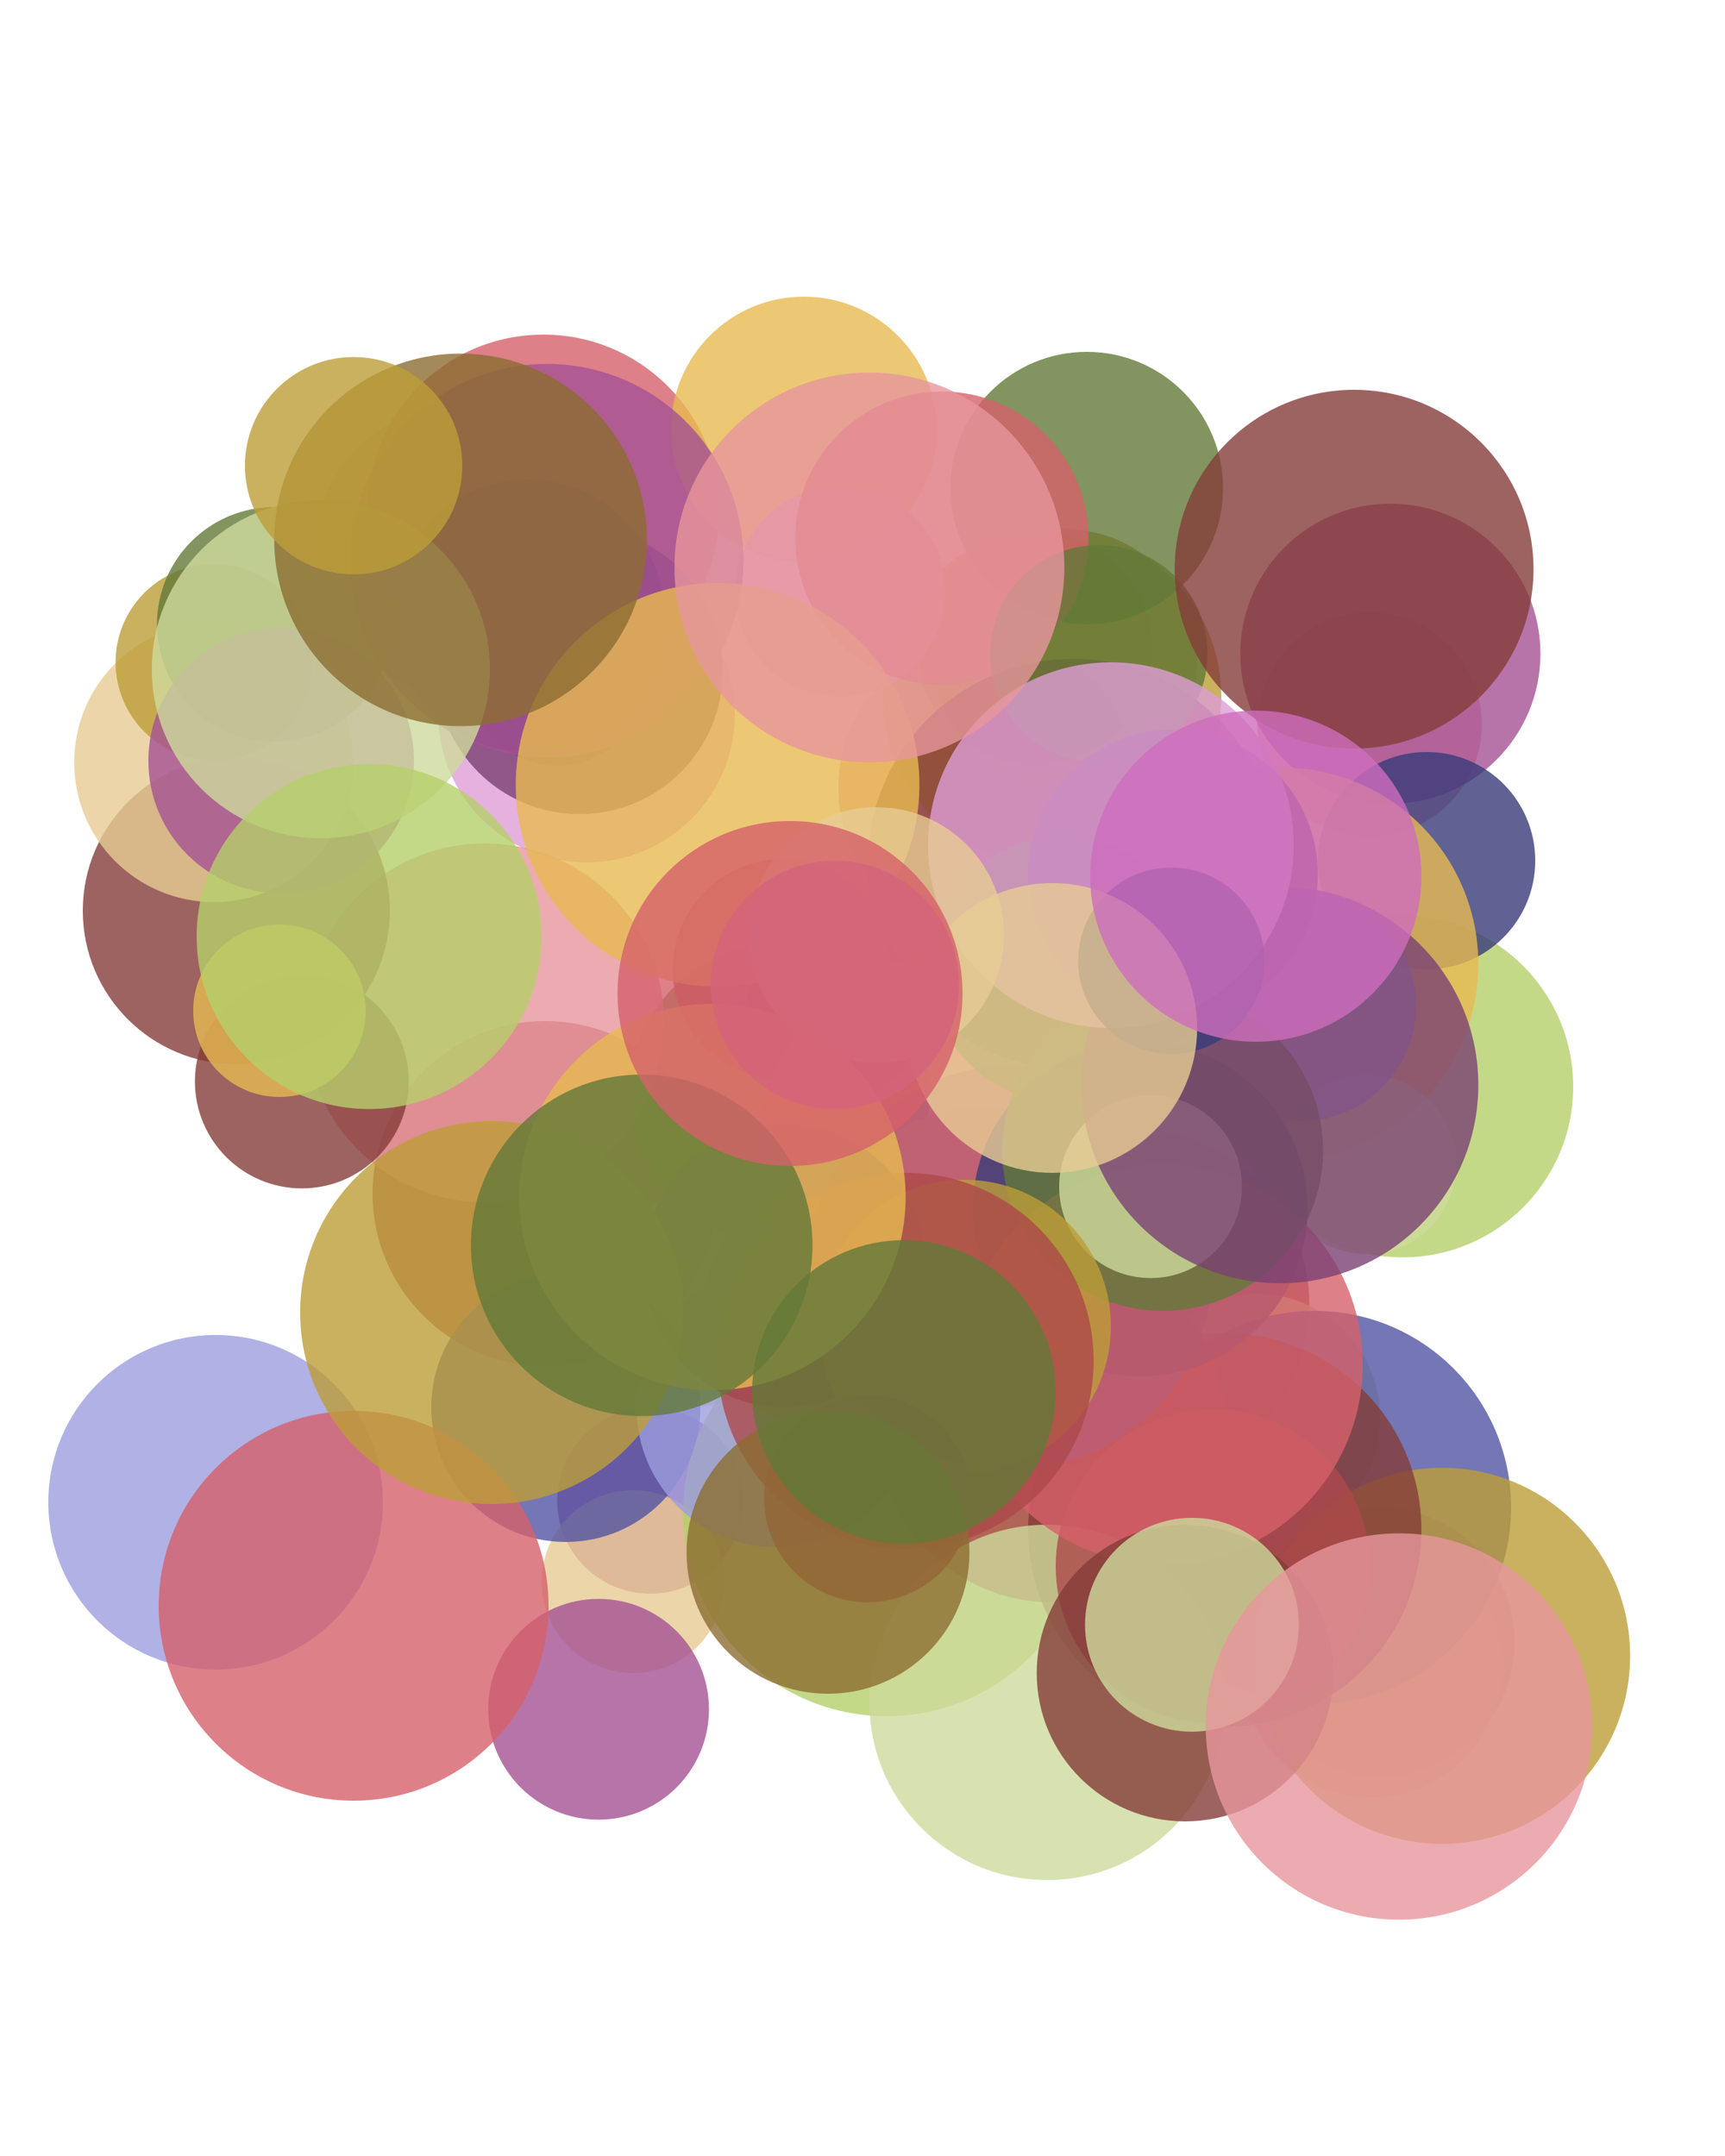 
        <svg
        xmlns="http://www.w3.org/2000/svg"
        viewBox="0 0 1000 1000"
        width="800" stroke="black" stroke-width="4">
        <filter id='shadow' color-interpolation-filters="sRGB">
            <feDropShadow dx="2" dy="2" stdDeviation="2" flood-opacity="0.4"/>
        </filter>
        <filter id='shadow2' color-interpolation-filters="sRGB">
            <feDropShadow dx="0" dy="0" stdDeviation="5.5" flood-opacity="0.8"/>
        </filter>
        <g fill="none" stroke="black" stroke-width="4">
    
        
        
        
        
        
        
        
        
        
        
        
        
        
        
        
        
        
        
        
        
        
        
        
        
        
        
        
        
        
        
        
        
        
        
        
        
        
        
        
        
        
        
        
        
        
        
        
        
        
        
        
        
        
        
        
        
        
        
        
        
        
        
        
        
        
        
        
        
        
        
        
        
        
        
        
        
        
        
        
        
        
        
        
        
        
        
        
        
        
        
        
        
        
        
        
        
        
        
        
        
        <circle cx="316" cy="567" r="100" fill="#ad494a" stroke="none" fill-opacity="0.8" filter="url(#shadow)" />
        
        <circle cx="401" cy="630" r="61" fill="#cedb9c" stroke="none" fill-opacity="0.8" filter="url(#shadow)" />
        
        <circle cx="573" cy="332" r="87" fill="#e7969c" stroke="none" fill-opacity="0.8" filter="url(#shadow)" />
        
        <circle cx="658" cy="631" r="101" fill="#843c39" stroke="none" fill-opacity="0.8" filter="url(#shadow)" />
        
        <circle cx="377" cy="745" r="54" fill="#a55194" stroke="none" fill-opacity="0.8" filter="url(#shadow)" />
        
        <circle cx="813" cy="505" r="99" fill="#b5cf6b" stroke="none" fill-opacity="0.8" filter="url(#shadow)" />
        
        <circle cx="613" cy="814" r="94" fill="" stroke="none" fill-opacity="0.8" filter="url(#shadow)" />
        
        <circle cx="340" cy="289" r="86" fill="#de9ed6" stroke="none" fill-opacity="0.8" filter="url(#shadow)" />
        
        <circle cx="600" cy="251" r="68" fill="#ad494a" stroke="none" fill-opacity="0.8" filter="url(#shadow)" />
        
        <circle cx="273" cy="213" r="118" fill="" stroke="none" fill-opacity="0.8" filter="url(#shadow)" />
        
        <circle cx="452" cy="509" r="87" fill="#637939" stroke="none" fill-opacity="0.8" filter="url(#shadow)" />
        
        <circle cx="800" cy="827" r="78" fill="#a55194" stroke="none" fill-opacity="0.8" filter="url(#shadow)" />
        
        <circle cx="147" cy="773" r="79" fill="" stroke="none" fill-opacity="0.8" filter="url(#shadow)" />
        
        <circle cx="794" cy="295" r="65" fill="#e7969c" stroke="none" fill-opacity="0.8" filter="url(#shadow)" />
        
        <circle cx="281" cy="468" r="104" fill="#e7969c" stroke="none" fill-opacity="0.8" filter="url(#shadow)" />
        
        <circle cx="728" cy="697" r="72" fill="#cedb9c" stroke="none" fill-opacity="0.8" filter="url(#shadow)" />
        
        <circle cx="267" cy="194" r="84" fill="#e7cb94" stroke="none" fill-opacity="0.8" filter="url(#shadow)" />
        
        <circle cx="323" cy="268" r="51" fill="#a55194" stroke="none" fill-opacity="0.8" filter="url(#shadow)" />
        
        <circle cx="571" cy="457" r="78" fill="" stroke="none" fill-opacity="0.8" filter="url(#shadow)" />
        
        <circle cx="618" cy="258" r="76" fill="#8c6d31" stroke="none" fill-opacity="0.8" filter="url(#shadow)" />
        
        <circle cx="137" cy="403" r="89" fill="#843c39" stroke="none" fill-opacity="0.8" filter="url(#shadow)" />
        
        <circle cx="610" cy="279" r="98" fill="#bd9e39" stroke="none" fill-opacity="0.8" filter="url(#shadow)" />
        
        <circle cx="454" cy="437" r="64" fill="#ad494a" stroke="none" fill-opacity="0.8" filter="url(#shadow)" />
        
        <circle cx="124" cy="317" r="81" fill="#e7cb94" stroke="none" fill-opacity="0.8" filter="url(#shadow)" />
        
        <circle cx="367" cy="792" r="53" fill="#e7cb94" stroke="none" fill-opacity="0.8" filter="url(#shadow)" />
        
        <circle cx="514" cy="752" r="118" fill="#b5cf6b" stroke="none" fill-opacity="0.8" filter="url(#shadow)" />
        
        <circle cx="328" cy="691" r="78" fill="#5254a3" stroke="none" fill-opacity="0.8" filter="url(#shadow)" />
        
        <circle cx="315" cy="171" r="102" fill="#d6616b" stroke="none" fill-opacity="0.8" filter="url(#shadow)" />
        
        <circle cx="124" cy="259" r="57" fill="#bd9e39" stroke="none" fill-opacity="0.8" filter="url(#shadow)" />
        
        <circle cx="567" cy="603" r="86" fill="#e7ba52" stroke="none" fill-opacity="0.8" filter="url(#shadow)" />
        
        <circle cx="159" cy="237" r="68" fill="#637939" stroke="none" fill-opacity="0.8" filter="url(#shadow)" />
        
        <circle cx="466" cy="124" r="77" fill="#e7ba52" stroke="none" fill-opacity="0.8" filter="url(#shadow)" />
        
        <circle cx="125" cy="746" r="97" fill="#9c9ede" stroke="none" fill-opacity="0.8" filter="url(#shadow)" />
        
        <circle cx="795" cy="841" r="76" fill="#e7969c" stroke="none" fill-opacity="0.8" filter="url(#shadow)" />
        
        <circle cx="552" cy="473" r="74" fill="" stroke="none" fill-opacity="0.8" filter="url(#shadow)" />
        
        <circle cx="450" cy="691" r="81" fill="#9c9ede" stroke="none" fill-opacity="0.8" filter="url(#shadow)" />
        
        <circle cx="762" cy="749" r="114" fill="#5254a3" stroke="none" fill-opacity="0.8" filter="url(#shadow)" />
        
        <circle cx="806" cy="254" r="87" fill="#a55194" stroke="none" fill-opacity="0.8" filter="url(#shadow)" />
        
        <circle cx="479" cy="633" r="71" fill="#bd9e39" stroke="none" fill-opacity="0.8" filter="url(#shadow)" />
        
        <circle cx="610" cy="703" r="101" fill="#ad494a" stroke="none" fill-opacity="0.8" filter="url(#shadow)" />
        
        <circle cx="836" cy="835" r="109" fill="#bd9e39" stroke="none" fill-opacity="0.8" filter="url(#shadow)" />
        
        <circle cx="827" cy="374" r="63" fill="#393b79" stroke="none" fill-opacity="0.8" filter="url(#shadow)" />
        
        <circle cx="175" cy="502" r="62" fill="#843c39" stroke="none" fill-opacity="0.8" filter="url(#shadow)" />
        
        <circle cx="306" cy="232" r="79" fill="#393b79" stroke="none" fill-opacity="0.8" filter="url(#shadow)" />
        
        <circle cx="336" cy="264" r="83" fill="#7b4173" stroke="none" fill-opacity="0.8" filter="url(#shadow)" />
        
        <circle cx="710" cy="762" r="114" fill="#843c39" stroke="none" fill-opacity="0.8" filter="url(#shadow)" />
        
        <circle cx="483" cy="463" r="51" fill="#843c39" stroke="none" fill-opacity="0.8" filter="url(#shadow)" />
        
        <circle cx="718" cy="427" r="59" fill="#e7969c" stroke="none" fill-opacity="0.8" filter="url(#shadow)" />
        
        <circle cx="743" cy="434" r="114" fill="#e7ba52" stroke="none" fill-opacity="0.8" filter="url(#shadow)" />
        
        <circle cx="586" cy="610" r="117" fill="#5254a3" stroke="none" fill-opacity="0.8" filter="url(#shadow)" />
        
        <circle cx="487" cy="218" r="61" fill="#de9ed6" stroke="none" fill-opacity="0.8" filter="url(#shadow)" />
        
        <circle cx="554" cy="543" r="115" fill="#d6616b" stroke="none" fill-opacity="0.8" filter="url(#shadow)" />
        
        <circle cx="607" cy="862" r="103" fill="#cedb9c" stroke="none" fill-opacity="0.8" filter="url(#shadow)" />
        
        <circle cx="622" cy="376" r="119" fill="#843c39" stroke="none" fill-opacity="0.8" filter="url(#shadow)" />
        
        <circle cx="163" cy="316" r="77" fill="#a55194" stroke="none" fill-opacity="0.8" filter="url(#shadow)" />
        
        <circle cx="630" cy="158" r="79" fill="#637939" stroke="none" fill-opacity="0.8" filter="url(#shadow)" />
        
        <circle cx="546" cy="187" r="85" fill="#d6616b" stroke="none" fill-opacity="0.8" filter="url(#shadow)" />
        
        <circle cx="792" cy="550" r="52" fill="#cedb9c" stroke="none" fill-opacity="0.8" filter="url(#shadow)" />
        
        <circle cx="754" cy="458" r="67" fill="#9c9ede" stroke="none" fill-opacity="0.8" filter="url(#shadow)" />
        
        <circle cx="455" cy="609" r="82" fill="#7b4173" stroke="none" fill-opacity="0.8" filter="url(#shadow)" />
        
        <circle cx="703" cy="783" r="91" fill="#ad494a" stroke="none" fill-opacity="0.8" filter="url(#shadow)" />
        
        <circle cx="317" cy="200" r="114" fill="#a55194" stroke="none" fill-opacity="0.8" filter="url(#shadow)" />
        
        <circle cx="616" cy="437" r="77" fill="#637939" stroke="none" fill-opacity="0.8" filter="url(#shadow)" />
        
        <circle cx="661" cy="576" r="97" fill="#393b79" stroke="none" fill-opacity="0.8" filter="url(#shadow)" />
        
        <circle cx="416" cy="330" r="117" fill="#e7ba52" stroke="none" fill-opacity="0.8" filter="url(#shadow)" />
        
        <circle cx="674" cy="666" r="116" fill="#d6616b" stroke="none" fill-opacity="0.8" filter="url(#shadow)" />
        
        <circle cx="674" cy="542" r="93" fill="#637939" stroke="none" fill-opacity="0.8" filter="url(#shadow)" />
        
        <circle cx="186" cy="263" r="98" fill="#cedb9c" stroke="none" fill-opacity="0.8" filter="url(#shadow)" />
        
        <circle cx="667" cy="563" r="53" fill="#cedb9c" stroke="none" fill-opacity="0.8" filter="url(#shadow)" />
        
        <circle cx="637" cy="254" r="63" fill="#637939" stroke="none" fill-opacity="0.8" filter="url(#shadow)" />
        
        <circle cx="742" cy="504" r="115" fill="#7b4173" stroke="none" fill-opacity="0.8" filter="url(#shadow)" />
        
        <circle cx="687" cy="845" r="86" fill="#843c39" stroke="none" fill-opacity="0.8" filter="url(#shadow)" />
        
        <circle cx="347" cy="866" r="64" fill="#a55194" stroke="none" fill-opacity="0.8" filter="url(#shadow)" />
        
        <circle cx="559" cy="644" r="85" fill="#bd9e39" stroke="none" fill-opacity="0.8" filter="url(#shadow)" />
        
        <circle cx="205" cy="806" r="113" fill="#d6616b" stroke="none" fill-opacity="0.8" filter="url(#shadow)" />
        
        <circle cx="680" cy="382" r="84" fill="#7b4173" stroke="none" fill-opacity="0.8" filter="url(#shadow)" />
        
        <circle cx="267" cy="188" r="108" fill="#8c6d31" stroke="none" fill-opacity="0.8" filter="url(#shadow)" />
        
        <circle cx="162" cy="461" r="50" fill="#e7ba52" stroke="none" fill-opacity="0.8" filter="url(#shadow)" />
        
        <circle cx="503" cy="744" r="60" fill="#ad494a" stroke="none" fill-opacity="0.8" filter="url(#shadow)" />
        
        <circle cx="525" cy="664" r="109" fill="#ad494a" stroke="none" fill-opacity="0.8" filter="url(#shadow)" />
        
        <circle cx="285" cy="636" r="111" fill="#bd9e39" stroke="none" fill-opacity="0.8" filter="url(#shadow)" />
        
        <circle cx="763" cy="136" r="56" fill="" stroke="none" fill-opacity="0.8" filter="url(#shadow)" />
        
        <circle cx="644" cy="365" r="106" fill="#de9ed6" stroke="none" fill-opacity="0.8" filter="url(#shadow)" />
        
        <circle cx="691" cy="817" r="62" fill="#cedb9c" stroke="none" fill-opacity="0.8" filter="url(#shadow)" />
        
        <circle cx="679" cy="432" r="54" fill="#393b79" stroke="none" fill-opacity="0.8" filter="url(#shadow)" />
        
        <circle cx="508" cy="417" r="74" fill="#e7cb94" stroke="none" fill-opacity="0.8" filter="url(#shadow)" />
        
        <circle cx="205" cy="145" r="63" fill="#bd9e39" stroke="none" fill-opacity="0.8" filter="url(#shadow)" />
        
        <circle cx="480" cy="775" r="82" fill="#8c6d31" stroke="none" fill-opacity="0.8" filter="url(#shadow)" />
        
        <circle cx="610" cy="471" r="84" fill="#e7cb94" stroke="none" fill-opacity="0.8" filter="url(#shadow)" />
        
        <circle cx="413" cy="569" r="112" fill="#e7ba52" stroke="none" fill-opacity="0.8" filter="url(#shadow)" />
        
        <circle cx="484" cy="446" r="72" fill="#ce6dbd" stroke="none" fill-opacity="0.8" filter="url(#shadow)" />
        
        <circle cx="504" cy="204" r="113" fill="#e7969c" stroke="none" fill-opacity="0.8" filter="url(#shadow)" />
        
        <circle cx="524" cy="682" r="88" fill="#637939" stroke="none" fill-opacity="0.8" filter="url(#shadow)" />
        
        <circle cx="372" cy="597" r="99" fill="#637939" stroke="none" fill-opacity="0.8" filter="url(#shadow)" />
        
        <circle cx="811" cy="876" r="112" fill="#e7969c" stroke="none" fill-opacity="0.8" filter="url(#shadow)" />
        
        <circle cx="633" cy="398" r="50" fill="" stroke="none" fill-opacity="0.8" filter="url(#shadow)" />
        
        <circle cx="214" cy="418" r="100" fill="#b5cf6b" stroke="none" fill-opacity="0.8" filter="url(#shadow)" />
        
        <circle cx="458" cy="451" r="100" fill="#d6616b" stroke="none" fill-opacity="0.8" filter="url(#shadow)" />
        
        <circle cx="785" cy="205" r="104" fill="#843c39" stroke="none" fill-opacity="0.8" filter="url(#shadow)" />
        
        <circle cx="728" cy="383" r="96" fill="#ce6dbd" stroke="none" fill-opacity="0.8" filter="url(#shadow)" />
        </g></svg>
